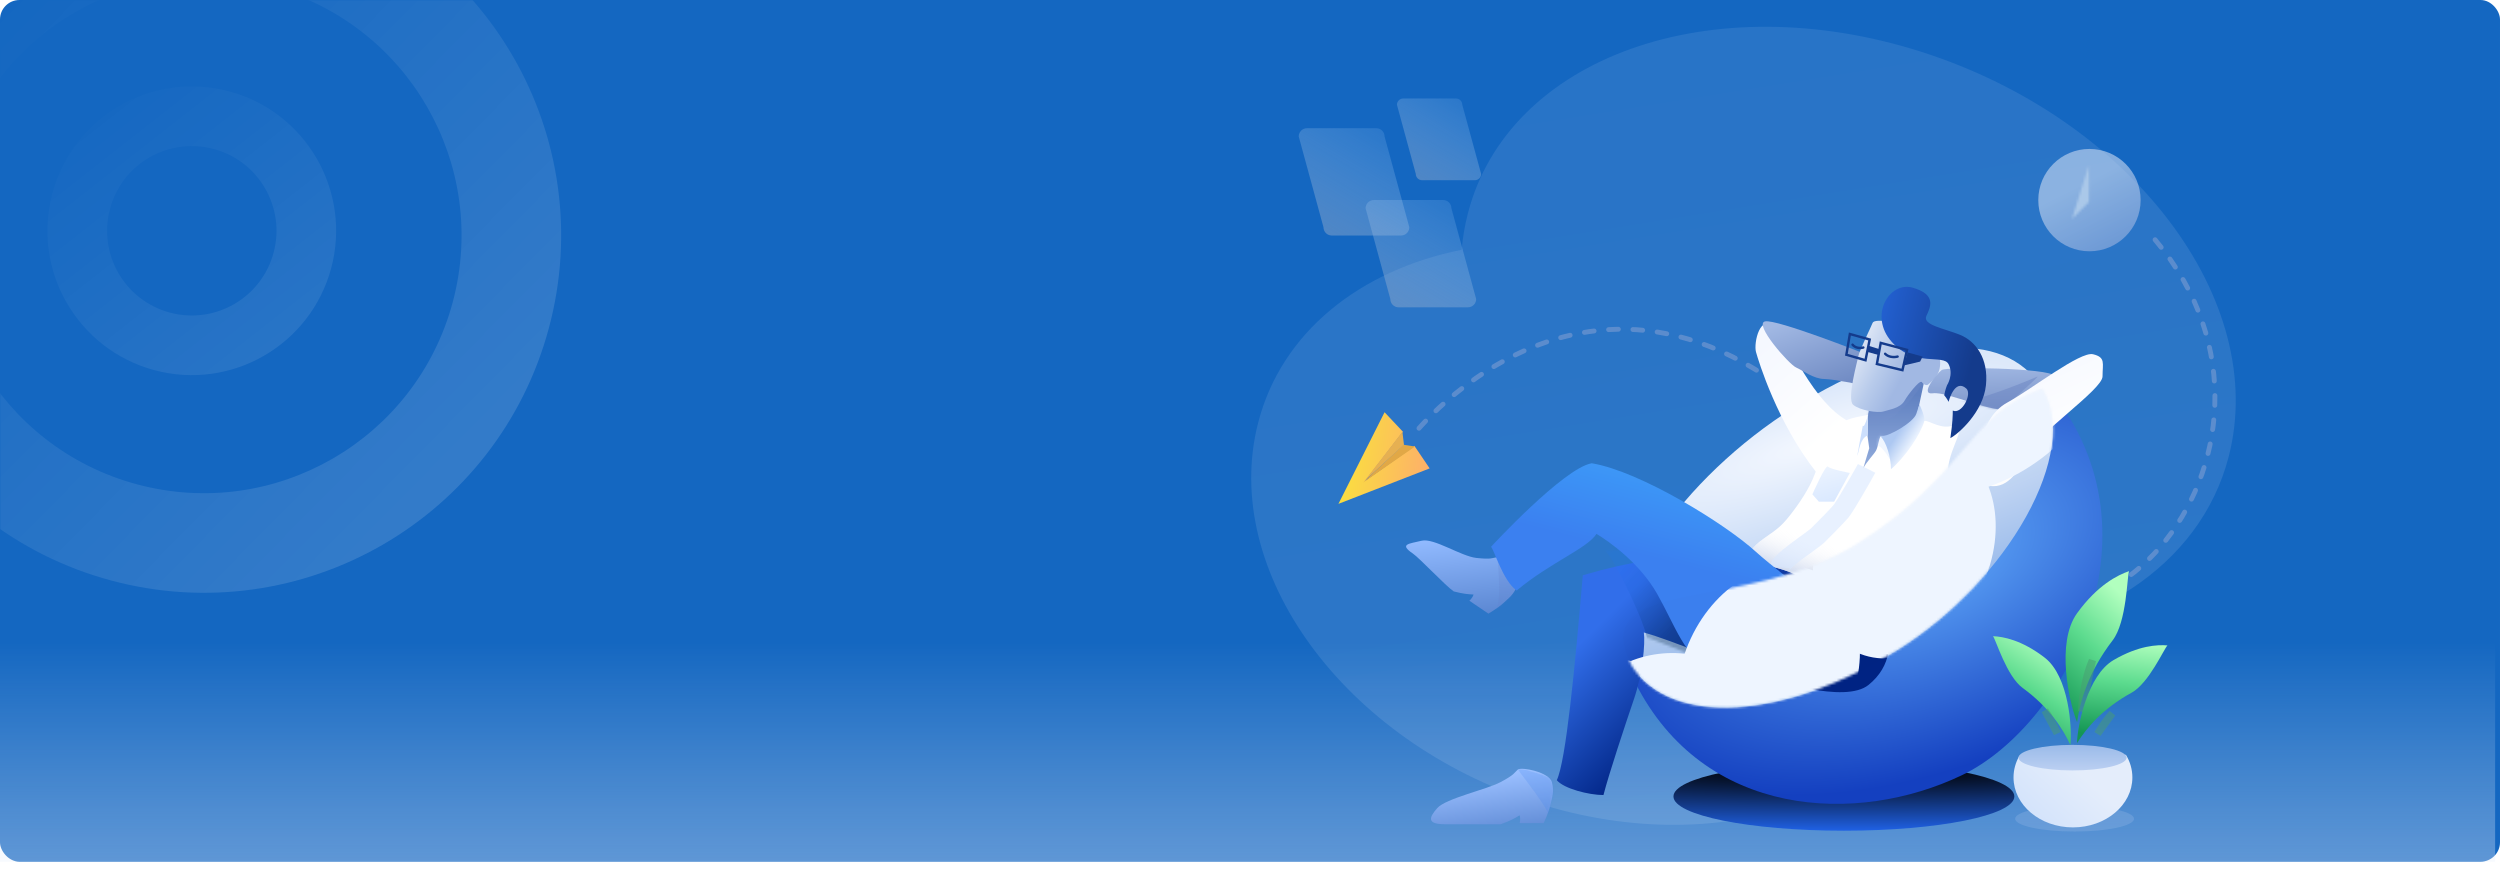 <svg width="1027" height="358" viewBox="0 0 1027 358" fill="none" xmlns="http://www.w3.org/2000/svg">
<rect x="-0" width="1027" height="354" rx="8" fill="#1467C1"/>
<mask id="mask0_560_7254" style="mask-type:alpha" maskUnits="userSpaceOnUse" x="-1" y="0" width="1028" height="354">
<rect x="-0" y="-3.05176e-05" width="1027" height="354" rx="8" fill="#1467C1"/>
</mask>
<g mask="url(#mask0_560_7254)">
<path d="M225.49 134.719C204.513 213.007 124.042 259.467 45.754 238.49C-32.535 217.513 -78.995 137.042 -58.017 58.754C-37.04 -19.535 43.431 -65.995 121.719 -45.017C200.007 -24.04 246.467 56.431 225.49 134.719ZM-18.509 69.34C-33.64 125.808 -0.129 183.851 56.34 198.982C112.808 214.112 170.851 180.601 185.982 124.133C201.112 67.664 167.602 9.622 111.133 -5.509C54.664 -20.64 -3.378 12.871 -18.509 69.34Z" fill="url(#paint0_linear_560_7254)" fill-opacity="0.9"/>
<path d="M136.054 110.147C127.579 141.776 95.069 160.545 63.44 152.07C31.812 143.596 13.042 111.085 21.517 79.457C29.991 47.828 62.502 29.059 94.13 37.534C125.759 46.008 144.528 78.519 136.054 110.147ZM45.179 85.797C40.206 104.358 51.22 123.435 69.78 128.408C88.341 133.382 107.418 122.367 112.392 103.807C117.365 85.246 106.35 66.169 87.79 61.196C69.23 56.222 50.152 67.237 45.179 85.797Z" fill="url(#paint1_linear_560_7254)" fill-opacity="0.9"/>
</g>
<rect width="1025" height="90" transform="matrix(-1 0 0 1 1025 264)" fill="url(#paint2_linear_560_7254)" fill-opacity="0.35"/>
<path opacity="0.118" fill-rule="evenodd" clip-rule="evenodd" d="M603.004 87.661C619.61 23.427 703.038 -6.282 789.345 21.305C875.653 48.891 932.158 123.326 915.552 187.56C903.799 233.024 858.57 261.192 802.539 263.99C802.469 264.272 802.398 264.554 802.325 264.835C786.54 325.895 709.84 354.969 631.012 329.774C552.183 304.578 501.076 234.654 516.862 173.593C526.494 136.332 558.811 110.982 600.453 102.607C600.885 97.582 601.729 92.592 603.004 87.661Z" fill="url(#paint3_linear_560_7254)"/>
<path fill-rule="evenodd" clip-rule="evenodd" d="M598.126 40.462H576.446C575.02 40.462 573.865 41.618 573.865 43.044L581.608 71.448C581.608 72.874 582.763 74.03 584.189 74.03H605.869C607.294 74.03 608.45 72.874 608.45 71.448L600.707 43.044C600.707 41.618 599.551 40.462 598.126 40.462Z" fill="url(#paint4_linear_560_7254)"/>
<path fill-rule="evenodd" clip-rule="evenodd" d="M565.388 52.669H536.906C535.033 52.669 533.515 54.187 533.515 56.059L543.687 93.357C543.687 95.23 545.205 96.748 547.078 96.748H575.56C577.432 96.748 578.95 95.23 578.95 93.357L568.778 56.059C568.778 54.187 567.26 52.669 565.388 52.669Z" fill="url(#paint5_linear_560_7254)"/>
<path fill-rule="evenodd" clip-rule="evenodd" d="M592.852 82.168H564.371C562.498 82.168 560.98 83.686 560.98 85.558L571.152 122.856C571.152 124.729 572.67 126.247 574.543 126.247H603.024C604.897 126.247 606.415 124.729 606.415 122.856L596.243 85.558C596.243 83.686 594.725 82.168 592.852 82.168Z" fill="url(#paint6_linear_560_7254)"/>
<g opacity="0.5">
<path fill-rule="evenodd" clip-rule="evenodd" d="M885.304 98.481C958.619 185.589 850.881 308.799 785.509 216.244C675.384 60.329 581.608 177.484 581.608 177.484" fill="black" fill-opacity="0.01"/>
<path d="M885.304 98.481C958.619 185.589 850.881 308.799 785.509 216.244C675.384 60.329 581.608 177.484 581.608 177.484" stroke="#8CA4D4" stroke-width="2" stroke-linecap="round" stroke-dasharray="4 6"/>
</g>
<path fill-rule="evenodd" clip-rule="evenodd" d="M587.3 192.415L581.055 183.188L560.812 197.514L576.317 177.36L568.78 169.347L549.829 206.984L587.3 192.415Z" fill="url(#paint7_linear_560_7254)"/>
<path fill-rule="evenodd" clip-rule="evenodd" d="M581.27 183.43L576.533 182.701L559.95 198.242L581.27 183.43Z" fill="#E1A846"/>
<path fill-rule="evenodd" clip-rule="evenodd" d="M576.748 182.702L576.102 177.36L560.381 197.756L576.748 182.702Z" fill="#E6B052"/>
<path fill-rule="evenodd" clip-rule="evenodd" d="M757.476 341.255C718.806 341.255 687.458 334.955 687.458 327.184C687.458 319.412 718.806 313.112 757.476 313.112C796.145 313.112 827.493 319.412 827.493 327.184C827.493 334.955 796.145 341.255 757.476 341.255Z" fill="url(#paint8_radial_560_7254)"/>
<path fill-rule="evenodd" clip-rule="evenodd" d="M805.936 318.462C763.027 339.046 700.027 336.327 671.767 280.468C653.097 244.527 692.931 201.489 736.687 171.563C775.958 144.704 810.887 138.613 831.382 153.734C833.722 155.461 837.882 155.121 839.772 157.471C891.791 216.848 848.844 297.879 805.936 318.462Z" fill="url(#paint9_radial_560_7254)"/>
<path fill-rule="evenodd" clip-rule="evenodd" d="M779.431 267.034C733.544 295.707 686.154 298.84 670.22 273.34C655.435 245.79 691.303 195.963 737.189 167.29C783.076 138.617 823.056 134.073 838.991 159.573C854.925 185.073 825.317 238.361 779.431 267.034Z" fill="url(#paint10_radial_560_7254)"/>
<g filter="url(#filter0_f_560_7254)">
<path fill-rule="evenodd" clip-rule="evenodd" d="M769.061 246.919C748.487 259.783 727.238 261.188 720.093 249.748C713.464 237.388 729.547 215.034 750.121 202.17C770.695 189.307 788.621 187.268 795.766 198.708C802.911 210.148 789.635 234.055 769.061 246.919Z" fill="#94B0D7"/>
</g>
<path fill-rule="evenodd" clip-rule="evenodd" d="M636.857 330.796C637.527 327.739 638.536 325.465 637.527 321.338C636.518 317.211 624.911 314.872 623.447 316.193C621.983 317.515 622.221 318.223 616.419 321.304C610.618 324.385 593.989 327.968 590.43 331.965C586.871 335.962 586.209 338.605 593.606 338.605C597.083 338.605 612.309 338.605 616.487 338.605C620.594 337.116 621.975 336.314 624.277 334.937C624.747 336.663 624.277 338.133 624.277 338.133H634.131C634.131 338.133 636.186 333.853 636.857 330.796Z" fill="url(#paint11_linear_560_7254)"/>
<mask id="mask1_560_7254" style="mask-type:luminance" maskUnits="userSpaceOnUse" x="587" y="315" width="51" height="24">
<path fill-rule="evenodd" clip-rule="evenodd" d="M636.857 330.796C637.527 327.739 638.536 325.465 637.527 321.338C636.518 317.211 624.911 314.872 623.447 316.193C621.983 317.515 622.221 318.223 616.419 321.304C610.618 324.385 593.989 327.968 590.43 331.965C586.871 335.962 586.209 338.605 593.606 338.605C597.083 338.605 612.309 338.605 616.487 338.605C620.594 337.116 621.975 336.314 624.277 334.937C624.747 336.663 624.277 338.133 624.277 338.133H634.131C634.131 338.133 636.186 333.853 636.857 330.796Z" fill="white"/>
</mask>
<g mask="url(#mask1_560_7254)">
<g opacity="0.2">
<path fill-rule="evenodd" clip-rule="evenodd" d="M636.832 335.816C634.709 330.346 626.435 320.142 624.038 316.821C621.64 313.5 639.923 320.735 639.923 320.735C639.923 320.735 638.955 341.286 636.832 335.816Z" fill="#3D82F0" style="mix-blend-mode:multiply"/>
</g>
</g>
<path fill-rule="evenodd" clip-rule="evenodd" d="M617.566 247.739C619.749 245.678 621.778 244.42 623.206 240.605C624.634 236.791 616.681 228.681 614.805 228.939C612.928 229.197 612.735 229.886 606.465 229.201C600.195 228.515 588.98 220.89 583.995 222.138C579.011 223.387 574.536 223.413 580.41 227.4C583.17 229.274 593.858 240.696 597.176 242.948C601.24 243.982 602.77 244.091 605.342 244.24C604.782 245.861 603.615 246.773 603.615 246.773L611.439 252.085C611.439 252.085 615.382 249.8 617.566 247.739Z" fill="url(#paint12_linear_560_7254)"/>
<mask id="mask2_560_7254" style="mask-type:luminance" maskUnits="userSpaceOnUse" x="577" y="222" width="47" height="31">
<path fill-rule="evenodd" clip-rule="evenodd" d="M617.566 247.739C619.749 245.678 621.778 244.42 623.206 240.605C624.634 236.791 616.681 228.681 614.805 228.939C612.928 229.197 612.735 229.886 606.465 229.201C600.195 228.515 588.98 220.89 583.995 222.138C579.011 223.387 574.536 223.413 580.41 227.4C583.17 229.274 593.858 240.696 597.176 242.948C601.24 243.982 602.77 244.091 605.342 244.24C604.782 245.861 603.615 246.773 603.615 246.773L611.439 252.085C611.439 252.085 615.382 249.8 617.566 247.739Z" fill="white"/>
</mask>
<g mask="url(#mask2_560_7254)">
<g opacity="0.2">
<path fill-rule="evenodd" clip-rule="evenodd" d="M614.335 251.28C617.62 244.474 614.237 229.12 615.735 227.76C617.233 226.4 624.56 238.748 624.56 238.748C624.56 238.748 628.045 242.205 622.445 247.373C616.845 252.542 611.05 258.085 614.335 251.28Z" fill="#617FC8" style="mix-blend-mode:multiply"/>
</g>
</g>
<g filter="url(#filter1_i_560_7254)">
<path fill-rule="evenodd" clip-rule="evenodd" d="M759.609 172.238C744.37 164.124 735.687 140.437 729.393 133.776C723.099 127.116 720.32 139.859 721.361 143.61C722.401 147.362 730.071 172.577 746.082 192.941C746.082 206.244 761.577 182.912 759.609 172.238Z" fill="url(#paint13_linear_560_7254)"/>
</g>
<path fill-rule="evenodd" clip-rule="evenodd" d="M766.127 145.36C766.127 145.36 730.008 131.076 725.125 132.02C720.242 132.964 734.836 149.61 737.822 150.953C740.808 152.296 744.866 155.573 749.357 155.689C753.848 155.806 764.17 158.03 764.17 158.03L766.127 145.36Z" fill="url(#paint14_linear_560_7254)"/>
<g filter="url(#filter2_i_560_7254)">
<path fill-rule="evenodd" clip-rule="evenodd" d="M757.209 252.42C752.771 246.433 741.905 233.943 718.515 229.394C695.124 224.844 673.641 220.596 634.21 232.326C630.963 270.398 627.264 308.73 623.53 316.493C626.378 319.958 636.665 322.606 642.701 322.606C644.89 314.034 651.751 293.383 655.236 283.169C658.722 272.954 659.958 260.275 659.284 255.804C671.167 259.18 695.509 269.442 704.043 272.481C712.577 275.521 741.858 285.158 751.55 277.4C761.242 269.641 761.647 258.408 757.209 252.42Z" fill="url(#paint15_linear_560_7254)"/>
</g>
<mask id="mask3_560_7254" style="mask-type:luminance" maskUnits="userSpaceOnUse" x="623" y="224" width="137" height="99">
<path fill-rule="evenodd" clip-rule="evenodd" d="M757.209 252.42C752.771 246.433 741.905 233.943 718.515 229.394C695.124 224.844 673.641 220.596 634.21 232.326C630.963 270.398 627.264 308.73 623.53 316.493C626.378 319.958 636.665 322.606 642.701 322.606C644.89 314.034 651.751 293.383 655.236 283.169C658.722 272.954 659.958 260.275 659.284 255.804C671.167 259.18 695.509 269.442 704.043 272.481C712.577 275.521 741.858 285.158 751.55 277.4C761.242 269.641 761.647 258.408 757.209 252.42Z" fill="white"/>
</mask>
<g mask="url(#mask3_560_7254)">
<g opacity="0.3">
<path fill-rule="evenodd" clip-rule="evenodd" d="M676.585 262.75C676.585 257.445 663.151 229.443 659.553 226.449C655.956 223.456 666.639 223.901 666.639 223.901C666.639 223.901 690.978 249.162 694.174 262.75C697.37 276.339 676.585 268.056 676.585 262.75Z" fill="url(#paint16_linear_560_7254)" style="mix-blend-mode:multiply"/>
</g>
</g>
<path fill-rule="evenodd" clip-rule="evenodd" d="M786.486 175.504C787.662 169.603 789.931 159.261 790.385 157.051C790.838 154.841 768.888 162.475 768.888 162.475L766.128 176.942L762.969 201.41C762.969 201.41 785.309 181.404 786.486 175.504Z" fill="url(#paint17_linear_560_7254)"/>
<mask id="mask4_560_7254" style="mask-type:luminance" maskUnits="userSpaceOnUse" x="762" y="156" width="29" height="46">
<path fill-rule="evenodd" clip-rule="evenodd" d="M786.486 175.504C787.662 169.603 789.931 159.261 790.385 157.051C790.838 154.841 768.888 162.475 768.888 162.475L766.128 176.942L762.969 201.41C762.969 201.41 785.309 181.404 786.486 175.504Z" fill="white"/>
</mask>
<g mask="url(#mask4_560_7254)">
<g opacity="0.2">
<path fill-rule="evenodd" clip-rule="evenodd" d="M789.187 157.666C789.187 159.888 780.858 169.387 776.358 171.991C771.858 174.595 763.751 174.353 763.751 174.353L764.986 161.562L789.187 155.451C789.187 155.451 789.187 155.445 789.187 157.666Z" fill="#7890CB" style="mix-blend-mode:multiply"/>
</g>
</g>
<path fill-rule="evenodd" clip-rule="evenodd" d="M767.345 170.465C767.345 170.465 759.011 171.821 758.437 172.864C753.017 176.8 747.803 188.516 745.576 194.586C743.35 200.655 739.081 206.923 735.232 211.796C731.383 216.67 729.537 217.675 724.494 221.281C719.451 224.887 717.599 227.747 720.453 230.435C723.307 233.124 739.741 232.08 751.44 246.697C761.66 250.887 761.647 252.419 764.684 243.366C767.72 234.312 792.688 211.677 796.738 208.486C800.788 205.295 799.223 202.23 800.244 192.457C801.265 182.685 808.628 174.761 802.435 174.761C797.554 176.578 792.8 172.864 790.654 172.864C782.835 174.81 781.055 182.506 777.809 180.892C774.563 179.278 772.485 179.278 772.485 179.278C771.728 180.815 771.484 183.446 770.727 184.983C769.97 186.519 766.801 189.601 765.393 192.457L767.882 184.144L767.188 179.174L767.345 170.465Z" fill="white"/>
<path fill-rule="evenodd" clip-rule="evenodd" d="M767.345 170.465C767.345 170.465 759.011 171.821 758.437 172.864C753.017 176.8 747.803 188.516 745.576 194.586C743.35 200.655 739.081 206.923 735.232 211.796C731.383 216.67 729.537 217.675 724.494 221.281C719.451 224.887 717.599 227.747 720.453 230.435C723.307 233.124 739.741 232.08 751.44 246.697C761.66 250.887 761.647 252.419 764.684 243.366C767.72 234.312 792.688 211.677 796.738 208.486C800.788 205.295 799.223 202.23 800.244 192.457C801.265 182.685 808.628 174.761 802.435 174.761C797.554 176.578 792.8 172.864 790.654 172.864C782.835 174.81 781.055 182.506 777.809 180.892C774.563 179.278 772.485 179.278 772.485 179.278C771.728 180.815 771.484 183.446 770.727 184.983C769.97 186.519 766.801 189.601 765.393 192.457L767.882 184.144L767.188 179.174L767.345 170.465Z" fill="url(#paint18_linear_560_7254)"/>
<mask id="mask5_560_7254" style="mask-type:luminance" maskUnits="userSpaceOnUse" x="719" y="170" width="86" height="81">
<path fill-rule="evenodd" clip-rule="evenodd" d="M767.345 170.465C767.345 170.465 759.011 171.821 758.437 172.864C753.017 176.8 747.803 188.516 745.576 194.586C743.35 200.655 739.081 206.923 735.232 211.796C731.383 216.67 729.537 217.675 724.494 221.281C719.451 224.887 717.599 227.747 720.453 230.435C723.307 233.124 739.741 232.08 751.44 246.697C761.66 250.887 761.647 252.419 764.684 243.366C767.72 234.312 792.688 211.677 796.738 208.486C800.788 205.295 799.223 202.23 800.244 192.457C801.265 182.685 808.628 174.761 802.435 174.761C797.554 176.578 792.8 172.864 790.654 172.864C782.835 174.81 781.055 182.506 777.809 180.892C774.563 179.278 772.485 179.278 772.485 179.278C771.728 180.815 771.484 183.446 770.727 184.983C769.97 186.519 766.801 189.601 765.393 192.457L767.882 184.144L767.188 179.174L767.345 170.465Z" fill="white"/>
<path fill-rule="evenodd" clip-rule="evenodd" d="M767.345 170.465C767.345 170.465 759.011 171.821 758.437 172.864C753.017 176.8 747.803 188.516 745.576 194.586C743.35 200.655 739.081 206.923 735.232 211.796C731.383 216.67 729.537 217.675 724.494 221.281C719.451 224.887 717.599 227.747 720.453 230.435C723.307 233.124 739.741 232.08 751.44 246.697C761.66 250.887 761.647 252.419 764.684 243.366C767.72 234.312 792.688 211.677 796.738 208.486C800.788 205.295 799.223 202.23 800.244 192.457C801.265 182.685 808.628 174.761 802.435 174.761C797.554 176.578 792.8 172.864 790.654 172.864C782.835 174.81 781.055 182.506 777.809 180.892C774.563 179.278 772.485 179.278 772.485 179.278C771.728 180.815 771.484 183.446 770.727 184.983C769.97 186.519 766.801 189.601 765.393 192.457L767.882 184.144L767.188 179.174L767.345 170.465Z" stroke="white"/>
</mask>
<g mask="url(#mask5_560_7254)">
<g opacity="0.6">
<mask id="path-35-outside-1_560_7254" maskUnits="userSpaceOnUse" x="727.139" y="190.387" width="44" height="45" fill="black">
<rect fill="white" x="727.139" y="190.387" width="44" height="45"/>
<path fill-rule="evenodd" clip-rule="evenodd" d="M766.8 192.404C766.063 193.881 758.001 208.005 756.288 210.036C754.576 212.067 748.96 217.726 746.795 219.869C744.629 222.011 731.355 230.447 731.197 233.092"/>
</mask>
<path fill-rule="evenodd" clip-rule="evenodd" d="M766.8 192.404C766.063 193.881 758.001 208.005 756.288 210.036C754.576 212.067 748.96 217.726 746.795 219.869C744.629 222.011 731.355 230.447 731.197 233.092" fill="black" fill-opacity="0.01"/>
<path d="M756.288 210.036L759.346 212.615L759.346 212.615L756.288 210.036ZM746.795 219.869L743.981 217.025L743.981 217.025L746.795 219.869ZM770.379 194.189C769.938 195.073 767.661 199.103 765.363 203.031C764.195 205.029 762.985 207.062 761.953 208.733C760.996 210.283 760.006 211.832 759.346 212.615L753.231 207.457C753.228 207.46 753.244 207.442 753.281 207.393C753.316 207.346 753.363 207.282 753.422 207.199C753.541 207.033 753.688 206.817 753.865 206.549C754.219 206.014 754.653 205.329 755.146 204.53C756.131 202.936 757.304 200.964 758.457 198.993C760.803 194.982 762.925 191.211 763.22 190.619L770.379 194.189ZM759.346 212.615C757.49 214.815 751.725 220.618 749.608 222.712L743.981 217.025C746.196 214.835 751.661 209.318 753.231 207.457L759.346 212.615ZM749.608 222.712C748.802 223.51 747.267 224.644 745.826 225.697C744.233 226.86 742.422 228.158 740.643 229.492C738.859 230.83 737.251 232.101 736.105 233.155C735.525 233.689 735.163 234.077 734.973 234.319C734.639 234.745 735.131 234.321 735.19 233.33L727.204 232.855C727.303 231.202 728.244 229.936 728.675 229.386C729.249 228.653 729.968 227.931 730.688 227.268C732.143 225.93 734.018 224.461 735.842 223.092C737.673 221.719 739.596 220.34 741.106 219.237C742.768 218.023 743.705 217.299 743.981 217.025L749.608 222.712Z" fill="#D9E8FF" mask="url(#path-35-outside-1_560_7254)"/>
</g>
<path opacity="0.3" fill-rule="evenodd" clip-rule="evenodd" d="M777.004 189.754C777.004 189.754 773.304 183.024 771.149 183.024C768.994 183.024 771.903 176.479 771.903 176.479L778.623 181.561L777.004 189.754Z" fill="#CCDFFD"/>
</g>
<path fill-rule="evenodd" clip-rule="evenodd" d="M721.389 226.737C709.106 215.462 673.948 193.641 653.899 190.309C642.413 192.219 612.523 224.616 612.523 224.616C613.871 226.036 617.424 238.628 623.035 242.586C637.166 230.856 651.899 225.378 655.855 219.313C660.79 222.317 673.475 231.089 680.771 243.978C688.067 256.866 692.907 271.549 701.222 271.917C709.536 272.284 721.262 273.234 732.063 266.284C738.336 262.248 756.397 253.251 747.623 247.356C742.595 243.978 726.538 231.463 721.389 226.737Z" fill="url(#paint19_linear_560_7254)"/>
<path fill-rule="evenodd" clip-rule="evenodd" d="M769.267 132.64C768.436 134.739 763.871 143.954 763.431 146.25C762.992 148.547 758.648 163.868 761.235 166.228C763.823 168.587 771.582 169.782 773.751 169.026C775.919 168.271 780.581 167.787 782.397 164.6C783.793 162.151 788.226 156.466 789.389 156.791C789.814 157.664 791.295 158.597 792.037 157.998C795.241 155.408 797.987 152.603 796.684 146.25C795.38 139.898 790.809 136.764 785.908 134.702C781.007 132.64 770.099 130.54 769.267 132.64Z" fill="url(#paint20_linear_560_7254)"/>
<path fill-rule="evenodd" clip-rule="evenodd" d="M825.291 167.878C819.354 170.282 800.128 160.714 794.026 161.563C788.418 162.344 795.534 153.573 797.64 152.021C799.747 150.469 841.86 151.173 844.07 154.412C846.281 157.651 830.215 165.884 825.291 167.878Z" fill="url(#paint21_linear_560_7254)"/>
<mask id="mask6_560_7254" style="mask-type:luminance" maskUnits="userSpaceOnUse" x="791" y="151" width="54" height="18">
<path fill-rule="evenodd" clip-rule="evenodd" d="M825.291 167.878C819.354 170.282 800.128 160.714 794.026 161.563C788.418 162.344 795.534 153.573 797.64 152.021C799.747 150.469 841.86 151.173 844.07 154.412C846.281 157.651 830.215 165.884 825.291 167.878Z" fill="white"/>
</mask>
<g mask="url(#mask6_560_7254)">
<path opacity="0.5" fill-rule="evenodd" clip-rule="evenodd" d="M836.981 154.714C835.733 155.168 810.412 166.202 804.147 164.674C797.882 163.146 819.759 170.452 819.759 170.452C819.759 170.452 838.23 154.26 836.981 154.714Z" fill="#6B84C2"/>
</g>
<g filter="url(#filter3_i_560_7254)">
<path fill-rule="evenodd" clip-rule="evenodd" d="M786.825 146.285C786.825 146.285 789.69 141.931 787.475 137.613C785.26 133.295 773.566 139.054 764.095 128.408C754.625 117.761 763.04 103.393 772.776 106.195C782.512 108.997 780.125 114.017 778.36 117.761C776.595 121.505 785.676 122.911 792.171 125.547C798.665 128.183 803.966 135.274 802.821 146.285C801.677 157.295 791.462 166.311 788.211 167.969C789.157 161.463 789.199 158.473 789.199 156.661C792.928 158.384 797.271 149.839 794.742 147.591C789.912 143.297 787.475 153.078 787.475 153.078C787.475 153.078 786.825 151.685 785.676 150.365C786.114 148.01 786.825 146.285 786.825 146.285Z" fill="url(#paint22_linear_560_7254)"/>
</g>
<path fill-rule="evenodd" clip-rule="evenodd" d="M767.143 178.941C764.178 179.994 763.61 185.471 763.101 187.015C762.592 188.56 765.238 174.91 765.238 174.91C766.169 176.194 768.16 167.477 767.786 168.756C766.779 172.193 767.623 176.087 767.143 178.941Z" fill="#CCDFFD"/>
<path fill-rule="evenodd" clip-rule="evenodd" d="M776.817 192.74C776.817 187.889 774.889 181.528 772.508 179.258C775.961 179.472 786.118 173.403 787.202 170.02C788.286 166.637 788.488 166.154 788.488 166.154C788.488 166.154 790.579 170.2 790.579 172.766C789.099 178.333 782.499 187.997 776.817 192.74Z" fill="url(#paint23_linear_560_7254)"/>
<g filter="url(#filter4_i_560_7254)">
<path fill-rule="evenodd" clip-rule="evenodd" d="M806.498 173.428C816.526 167.916 836.558 152.243 841.824 153.522C847.089 154.801 845.723 157.178 845.723 162.628C845.723 168.079 818.205 186.485 813.968 195.593C812.155 199.491 807.508 209.122 799.191 207.553C790.873 205.984 793.396 197.719 795.189 191.053C797.296 183.217 800.323 176.823 806.498 173.428Z" fill="url(#paint24_linear_560_7254)"/>
</g>
<path fill-rule="evenodd" clip-rule="evenodd" d="M779.535 146.483C777.78 146.95 775.586 146.608 774.413 145.328L779.535 146.483Z" fill="black" fill-opacity="0.01"/>
<path d="M779.535 146.483C777.78 146.95 775.586 146.608 774.413 145.328" stroke="#143B8C" stroke-linecap="round"/>
<path fill-rule="evenodd" clip-rule="evenodd" d="M765.453 142.752C763.937 143.219 762.042 142.878 761.029 141.597L765.453 142.752Z" fill="black" fill-opacity="0.01"/>
<path d="M765.453 142.752C763.937 143.219 762.042 142.878 761.029 141.597" stroke="#143B8C" stroke-linecap="round"/>
<path fill-rule="evenodd" clip-rule="evenodd" d="M783.414 143.732L781.529 152.059L771.025 149.538L772.608 140.865L783.414 143.732Z" fill="black" fill-opacity="0.01" stroke="#143B8C"/>
<path fill-rule="evenodd" clip-rule="evenodd" d="M768.065 139.477L766.354 147.986L758.49 145.73L759.925 137.215L768.065 139.477Z" fill="black" fill-opacity="0.01" stroke="#143B8C"/>
<path fill-rule="evenodd" clip-rule="evenodd" d="M783.626 144.781L789.819 146.476L788.784 148.543L782.091 150.123L783.626 144.781Z" fill="#143B8C"/>
<path fill-rule="evenodd" clip-rule="evenodd" d="M772.259 143.491L767.534 142.035L767.014 144.53L771.92 145.898L772.259 143.491Z" fill="#143B8C"/>
<path fill-rule="evenodd" clip-rule="evenodd" d="M779.431 267.035C733.545 295.709 686.155 298.842 670.22 273.342C651.084 236.168 716.701 252.252 762.588 223.579C808.474 194.906 807.34 170.973 838.991 159.574C854.925 185.075 825.318 238.362 779.431 267.035Z" fill="black" fill-opacity="0.01"/>
<mask id="mask7_560_7254" style="mask-type:luminance" maskUnits="userSpaceOnUse" x="666" y="159" width="178" height="132">
<path fill-rule="evenodd" clip-rule="evenodd" d="M779.431 267.035C733.545 295.709 686.155 298.842 670.22 273.342C651.084 236.168 716.701 252.252 762.588 223.579C808.474 194.906 807.34 170.973 838.991 159.574C854.925 185.075 825.318 238.362 779.431 267.035Z" fill="white"/>
</mask>
<g mask="url(#mask7_560_7254)">
<g filter="url(#filter5_i_560_7254)">
<path fill-rule="evenodd" clip-rule="evenodd" d="M861.513 230.839C837.562 246.392 810.127 246.651 800.234 231.417C790.341 216.183 801.736 191.225 825.687 175.672C849.637 160.118 877.073 159.859 886.966 175.093C896.859 190.327 885.463 215.285 861.513 230.839Z" fill="#EEF5FF"/>
</g>
<g filter="url(#filter6_i_560_7254)">
<path fill-rule="evenodd" clip-rule="evenodd" d="M777.489 292.833C759.839 284.602 754.351 259.012 765.233 235.676C776.115 212.34 799.245 200.094 816.896 208.325C834.547 216.555 840.034 242.145 829.152 265.482C818.27 288.818 795.14 301.063 777.489 292.833Z" fill="#EEF5FF"/>
</g>
<g filter="url(#filter7_i_560_7254)">
<path fill-rule="evenodd" clip-rule="evenodd" d="M731.715 332.164C714.064 323.934 708.577 298.344 719.459 275.008C730.341 251.672 753.471 239.426 771.121 247.657C788.772 255.887 794.259 281.477 783.377 304.814C772.496 328.15 749.366 340.395 731.715 332.164Z" fill="#EEF5FF"/>
</g>
<g filter="url(#filter8_i_560_7254)">
<path fill-rule="evenodd" clip-rule="evenodd" d="M646.27 345.388C628.619 337.157 623.132 311.567 634.014 288.231C644.895 264.895 668.026 252.65 685.676 260.88C703.327 269.111 708.814 294.701 697.932 318.037C687.05 341.373 663.92 353.618 646.27 345.388Z" fill="#EEF5FF"/>
</g>
<g filter="url(#filter9_i_560_7254)">
<path fill-rule="evenodd" clip-rule="evenodd" d="M706.729 319.527C687.399 321.901 670.258 311.846 668.443 297.069C666.629 282.292 680.828 268.389 700.159 266.016C719.489 263.642 736.63 273.697 738.444 288.474C740.258 303.251 726.059 317.154 706.729 319.527Z" fill="#EEF5FF"/>
</g>
</g>
<path fill-rule="evenodd" clip-rule="evenodd" d="M759.914 194.286C759.914 194.286 751.889 192.768 750.926 191.689C749.964 190.61 744.529 203.08 744.529 203.08L747.168 206.076H753.458L759.914 194.286Z" fill="url(#paint25_linear_560_7254)"/>
<path opacity="0.2" fill-rule="evenodd" clip-rule="evenodd" d="M852.245 331.082C838.762 331.082 827.832 333.435 827.832 336.337C827.832 339.24 838.762 341.593 852.245 341.593C865.728 341.593 876.658 339.24 876.658 336.337C876.658 333.435 865.728 331.082 852.245 331.082Z" fill="#BBCFF2"/>
<path fill-rule="evenodd" clip-rule="evenodd" d="M829.542 310.524C828.011 313.206 827.154 316.211 827.154 319.384C827.154 330.713 838.084 339.897 851.567 339.897C865.05 339.897 875.98 330.713 875.98 319.384C875.98 316.026 875.02 312.856 873.318 310.059C862.503 311.771 840.977 311.661 829.542 310.524Z" fill="url(#paint26_linear_560_7254)"/>
<mask id="mask8_560_7254" style="mask-type:luminance" maskUnits="userSpaceOnUse" x="827" y="310" width="49" height="30">
<path fill-rule="evenodd" clip-rule="evenodd" d="M829.542 310.524C828.011 313.206 827.154 316.211 827.154 319.384C827.154 330.713 838.084 339.897 851.567 339.897C865.05 339.897 875.98 330.713 875.98 319.384C875.98 316.026 875.02 312.856 873.318 310.059C862.503 311.771 840.977 311.661 829.542 310.524Z" fill="white"/>
</mask>
<g mask="url(#mask8_560_7254)">
</g>
<path fill-rule="evenodd" clip-rule="evenodd" d="M851.398 305.991C839.132 305.991 829.189 308.344 829.189 311.246C829.189 314.149 839.132 316.502 851.398 316.502C863.663 316.502 873.607 314.149 873.607 311.246C873.607 308.344 863.663 305.991 851.398 305.991Z" fill="url(#paint27_linear_560_7254)"/>
<mask id="mask9_560_7254" style="mask-type:luminance" maskUnits="userSpaceOnUse" x="829" y="305" width="45" height="12">
<path fill-rule="evenodd" clip-rule="evenodd" d="M851.398 305.991C839.132 305.991 829.189 308.344 829.189 311.246C829.189 314.149 839.132 316.502 851.398 316.502C863.663 316.502 873.607 314.149 873.607 311.246C873.607 308.344 863.663 305.991 851.398 305.991Z" fill="white"/>
</mask>
<g mask="url(#mask9_560_7254)">
</g>
<g filter="url(#filter10_i_560_7254)">
<path fill-rule="evenodd" clip-rule="evenodd" d="M853.262 306.666C854.475 298.272 857.812 286.152 867.842 273.098C873.751 265.408 873.77 246.681 874.624 244.616C869.987 246.21 861.658 250.32 853.262 261.908C844.461 274.056 850.044 298.83 853.262 306.666Z" fill="url(#paint28_linear_560_7254)"/>
</g>
<mask id="mask10_560_7254" style="mask-type:luminance" maskUnits="userSpaceOnUse" x="848" y="244" width="27" height="63">
<path fill-rule="evenodd" clip-rule="evenodd" d="M853.262 306.666C854.475 298.272 857.812 286.152 867.842 273.098C873.751 265.408 873.77 246.681 874.624 244.616C869.987 246.21 861.658 250.32 853.262 261.908C844.461 274.056 850.044 298.83 853.262 306.666Z" fill="white"/>
</mask>
<g mask="url(#mask10_560_7254)">
<g style="mix-blend-mode:multiply" opacity="0.5">
<path d="M855.114 292.253L859.552 271.252C857.009 277.392 855.598 284.123 855.114 292.253Z" fill="black" fill-opacity="0.01"/>
<path d="M855.114 292.253L859.552 271.252C857.009 277.392 855.598 284.123 855.114 292.253Z" stroke="#489C71" stroke-width="3"/>
</g>
</g>
<g filter="url(#filter11_i_560_7254)">
<path fill-rule="evenodd" clip-rule="evenodd" d="M853.225 315.282C856.972 309.289 863.592 301.167 875.635 294.581C882.729 290.702 889.039 276.427 890.384 275.139C886.31 274.797 878.573 275.133 868.271 281.15C857.471 287.457 853.403 308.225 853.225 315.282Z" fill="url(#paint29_linear_560_7254)"/>
</g>
<mask id="mask11_560_7254" style="mask-type:luminance" maskUnits="userSpaceOnUse" x="853" y="275" width="38" height="41">
<path fill-rule="evenodd" clip-rule="evenodd" d="M853.225 315.282C856.972 309.289 863.592 301.167 875.635 294.581C882.729 290.702 889.039 276.427 890.384 275.139C886.31 274.797 878.573 275.133 868.271 281.15C857.471 287.457 853.403 308.225 853.225 315.282Z" fill="white"/>
</mask>
<g mask="url(#mask11_560_7254)">
<g style="mix-blend-mode:multiply" opacity="0.5">
<path d="M861.666 301.45L867.72 293.033C865.535 295.478 863.545 298.247 861.666 301.45Z" fill="black" fill-opacity="0.01"/>
<path d="M861.666 301.45L867.72 293.033C865.535 295.478 863.545 298.247 861.666 301.45Z" stroke="#489C71" stroke-width="3"/>
</g>
</g>
<g filter="url(#filter12_i_560_7254)">
<path fill-rule="evenodd" clip-rule="evenodd" d="M850.534 316.103C847.579 309.652 842.039 300.711 830.899 292.601C824.336 287.823 819.904 272.796 818.731 271.34C822.833 271.525 830.496 272.857 839.977 280.177C849.915 287.85 851.272 309.054 850.534 316.103Z" fill="url(#paint30_linear_560_7254)"/>
</g>
<mask id="mask12_560_7254" style="mask-type:luminance" maskUnits="userSpaceOnUse" x="818" y="271" width="33" height="46">
<path fill-rule="evenodd" clip-rule="evenodd" d="M850.534 316.103C847.579 309.652 842.039 300.711 830.899 292.601C824.336 287.823 819.904 272.796 818.731 271.34C822.833 271.525 830.496 272.857 839.977 280.177C849.915 287.85 851.272 309.054 850.534 316.103Z" fill="white"/>
</mask>
<g mask="url(#mask12_560_7254)">
<g style="mix-blend-mode:multiply" opacity="0.5">
<path d="M840.047 291.873L845.117 301.282C843.627 297.746 841.962 294.654 840.047 291.873Z" fill="black" fill-opacity="0.01"/>
<path d="M840.047 291.873L845.117 301.282C843.627 297.746 841.962 294.654 840.047 291.873Z" stroke="#489C71" stroke-width="3"/>
</g>
</g>
<g opacity="0.6">
<path fill-rule="evenodd" clip-rule="evenodd" d="M858.349 61.184C846.738 61.184 837.326 70.596 837.326 82.207C837.326 93.817 846.738 103.229 858.349 103.229C869.959 103.229 879.371 93.817 879.371 82.207C879.371 70.596 869.959 61.184 858.349 61.184Z" fill="url(#paint31_linear_560_7254)"/>
<mask id="mask13_560_7254" style="mask-type:luminance" maskUnits="userSpaceOnUse" x="837" y="61" width="43" height="43">
<path fill-rule="evenodd" clip-rule="evenodd" d="M858.349 61.184C846.738 61.184 837.326 70.596 837.326 82.207C837.326 93.817 846.738 103.229 858.349 103.229C869.959 103.229 879.371 93.817 879.371 82.207C879.371 70.596 869.959 61.184 858.349 61.184Z" fill="white"/>
</mask>
<g mask="url(#mask13_560_7254)">
</g>
<mask id="path-79-inside-2_560_7254" fill="white">
<path fill-rule="evenodd" clip-rule="evenodd" d="M858.092 67.85V82.975L851.17 89.897"/>
</mask>
<path d="M852.092 67.85C852.092 64.536 854.778 61.85 858.092 61.85C861.406 61.85 864.092 64.536 864.092 67.85H852.092ZM858.092 82.975H864.092C864.092 84.567 863.46 86.093 862.335 87.218L858.092 82.975ZM855.413 94.14C853.07 96.483 849.271 96.483 846.927 94.14C844.584 91.797 844.584 87.998 846.927 85.655L855.413 94.14ZM864.092 67.85V82.975H852.092V67.85H864.092ZM862.335 87.218L855.413 94.14L846.927 85.655L853.849 78.733L862.335 87.218Z" fill="white" mask="url(#path-79-inside-2_560_7254)"/>
</g>
<defs>
<filter id="filter0_f_560_7254" x="618.598" y="91.227" width="279.101" height="266.271" filterUnits="userSpaceOnUse" color-interpolation-filters="sRGB">
<feFlood flood-opacity="0" result="BackgroundImageFix"/>
<feBlend mode="normal" in="SourceGraphic" in2="BackgroundImageFix" result="shape"/>
<feGaussianBlur stdDeviation="49.991" result="effect1_foregroundBlur_560_7254"/>
</filter>
<filter id="filter1_i_560_7254" x="721.147" y="131.881" width="38.634" height="66.051" filterUnits="userSpaceOnUse" color-interpolation-filters="sRGB">
<feFlood flood-opacity="0" result="BackgroundImageFix"/>
<feBlend mode="normal" in="SourceGraphic" in2="BackgroundImageFix" result="shape"/>
<feColorMatrix in="SourceAlpha" type="matrix" values="0 0 0 0 0 0 0 0 0 0 0 0 0 0 0 0 0 0 127 0" result="hardAlpha"/>
<feOffset dy="1"/>
<feGaussianBlur stdDeviation="6"/>
<feComposite in2="hardAlpha" operator="arithmetic" k2="-1" k3="1"/>
<feColorMatrix type="matrix" values="0 0 0 0 0.898 0 0 0 0 0.941 0 0 0 0 1 0 0 0 1 0"/>
<feBlend mode="normal" in2="shape" result="effect1_innerShadow_560_7254"/>
</filter>
<filter id="filter2_i_560_7254" x="623.53" y="224.745" width="152.398" height="101.861" filterUnits="userSpaceOnUse" color-interpolation-filters="sRGB">
<feFlood flood-opacity="0" result="BackgroundImageFix"/>
<feBlend mode="normal" in="SourceGraphic" in2="BackgroundImageFix" result="shape"/>
<feColorMatrix in="SourceAlpha" type="matrix" values="0 0 0 0 0 0 0 0 0 0 0 0 0 0 0 0 0 0 127 0" result="hardAlpha"/>
<feOffset dx="16" dy="4"/>
<feGaussianBlur stdDeviation="14"/>
<feComposite in2="hardAlpha" operator="arithmetic" k2="-1" k3="1"/>
<feColorMatrix type="matrix" values="0 0 0 0 0.104 0 0 0 0 0.317 0 0 0 0 0.81 0 0 0 1 0"/>
<feBlend mode="normal" in2="shape" result="effect1_innerShadow_560_7254"/>
</filter>
<filter id="filter3_i_560_7254" x="759.95" y="105.84" width="56.027" height="74.129" filterUnits="userSpaceOnUse" color-interpolation-filters="sRGB">
<feFlood flood-opacity="0" result="BackgroundImageFix"/>
<feBlend mode="normal" in="SourceGraphic" in2="BackgroundImageFix" result="shape"/>
<feColorMatrix in="SourceAlpha" type="matrix" values="0 0 0 0 0 0 0 0 0 0 0 0 0 0 0 0 0 0 127 0" result="hardAlpha"/>
<feOffset dx="13" dy="12"/>
<feGaussianBlur stdDeviation="9"/>
<feComposite in2="hardAlpha" operator="arithmetic" k2="-1" k3="1"/>
<feColorMatrix type="matrix" values="0 0 0 0 0 0 0 0 0 0 0 0 0 0 0 0 0 0 0.14 0"/>
<feBlend mode="normal" in2="shape" result="effect1_innerShadow_560_7254"/>
</filter>
<filter id="filter4_i_560_7254" x="793.378" y="145.448" width="64.504" height="62.276" filterUnits="userSpaceOnUse" color-interpolation-filters="sRGB">
<feFlood flood-opacity="0" result="BackgroundImageFix"/>
<feBlend mode="normal" in="SourceGraphic" in2="BackgroundImageFix" result="shape"/>
<feColorMatrix in="SourceAlpha" type="matrix" values="0 0 0 0 0 0 0 0 0 0 0 0 0 0 0 0 0 0 127 0" result="hardAlpha"/>
<feOffset dx="18" dy="-8"/>
<feGaussianBlur stdDeviation="6"/>
<feComposite in2="hardAlpha" operator="arithmetic" k2="-1" k3="1"/>
<feColorMatrix type="matrix" values="0 0 0 0 0.898 0 0 0 0 0.941 0 0 0 0 1 0 0 0 1 0"/>
<feBlend mode="normal" in2="shape" result="effect1_innerShadow_560_7254"/>
</filter>
<filter id="filter5_i_560_7254" x="775.667" y="142.835" width="114.865" height="99.841" filterUnits="userSpaceOnUse" color-interpolation-filters="sRGB">
<feFlood flood-opacity="0" result="BackgroundImageFix"/>
<feBlend mode="normal" in="SourceGraphic" in2="BackgroundImageFix" result="shape"/>
<feColorMatrix in="SourceAlpha" type="matrix" values="0 0 0 0 0 0 0 0 0 0 0 0 0 0 0 0 0 0 127 0" result="hardAlpha"/>
<feOffset dx="-27.5" dy="-39.3"/>
<feGaussianBlur stdDeviation="10.5"/>
<feComposite in2="hardAlpha" operator="arithmetic" k2="-1" k3="1"/>
<feColorMatrix type="matrix" values="0 0 0 0 0.58 0 0 0 0 0.675 0 0 0 0 0.855 0 0 0 0.43 0"/>
<feBlend mode="normal" in2="shape" result="effect1_innerShadow_560_7254"/>
</filter>
<filter id="filter6_i_560_7254" x="744.743" y="184.762" width="90" height="110.634" filterUnits="userSpaceOnUse" color-interpolation-filters="sRGB">
<feFlood flood-opacity="0" result="BackgroundImageFix"/>
<feBlend mode="normal" in="SourceGraphic" in2="BackgroundImageFix" result="shape"/>
<feColorMatrix in="SourceAlpha" type="matrix" values="0 0 0 0 0 0 0 0 0 0 0 0 0 0 0 0 0 0 127 0" result="hardAlpha"/>
<feOffset dx="-14.9" dy="-24.9"/>
<feGaussianBlur stdDeviation="10.5"/>
<feComposite in2="hardAlpha" operator="arithmetic" k2="-1" k3="1"/>
<feColorMatrix type="matrix" values="0 0 0 0 0.58 0 0 0 0 0.675 0 0 0 0 0.855 0 0 0 0.43 0"/>
<feBlend mode="normal" in2="shape" result="effect1_innerShadow_560_7254"/>
</filter>
<filter id="filter7_i_560_7254" x="692.868" y="232.393" width="96.1" height="102.334" filterUnits="userSpaceOnUse" color-interpolation-filters="sRGB">
<feFlood flood-opacity="0" result="BackgroundImageFix"/>
<feBlend mode="normal" in="SourceGraphic" in2="BackgroundImageFix" result="shape"/>
<feColorMatrix in="SourceAlpha" type="matrix" values="0 0 0 0 0 0 0 0 0 0 0 0 0 0 0 0 0 0 127 0" result="hardAlpha"/>
<feOffset dx="-24.9" dy="-12.7"/>
<feGaussianBlur stdDeviation="10.5"/>
<feComposite in2="hardAlpha" operator="arithmetic" k2="-1" k3="1"/>
<feColorMatrix type="matrix" values="0 0 0 0 0.58 0 0 0 0 0.675 0 0 0 0 0.855 0 0 0 0.43 0"/>
<feBlend mode="normal" in2="shape" result="effect1_innerShadow_560_7254"/>
</filter>
<filter id="filter8_i_560_7254" x="618.523" y="258.317" width="85" height="102.234" filterUnits="userSpaceOnUse" color-interpolation-filters="sRGB">
<feFlood flood-opacity="0" result="BackgroundImageFix"/>
<feBlend mode="normal" in="SourceGraphic" in2="BackgroundImageFix" result="shape"/>
<feColorMatrix in="SourceAlpha" type="matrix" values="0 0 0 0 0 0 0 0 0 0 0 0 0 0 0 0 0 0 127 0" result="hardAlpha"/>
<feOffset dx="-9.9" dy="12.6"/>
<feGaussianBlur stdDeviation="10.5"/>
<feComposite in2="hardAlpha" operator="arithmetic" k2="-1" k3="1"/>
<feColorMatrix type="matrix" values="0 0 0 0 0.58 0 0 0 0 0.675 0 0 0 0 0.855 0 0 0 0.43 0"/>
<feBlend mode="normal" in2="shape" result="effect1_innerShadow_560_7254"/>
</filter>
<filter id="filter9_i_560_7254" x="649.487" y="265.669" width="89.113" height="56.806" filterUnits="userSpaceOnUse" color-interpolation-filters="sRGB">
<feFlood flood-opacity="0" result="BackgroundImageFix"/>
<feBlend mode="normal" in="SourceGraphic" in2="BackgroundImageFix" result="shape"/>
<feColorMatrix in="SourceAlpha" type="matrix" values="0 0 0 0 0 0 0 0 0 0 0 0 0 0 0 0 0 0 127 0" result="hardAlpha"/>
<feOffset dx="-18.8" dy="2.6"/>
<feGaussianBlur stdDeviation="10.5"/>
<feComposite in2="hardAlpha" operator="arithmetic" k2="-1" k3="1"/>
<feColorMatrix type="matrix" values="0 0 0 0 0.58 0 0 0 0 0.675 0 0 0 0 0.855 0 0 0 0.43 0"/>
<feBlend mode="normal" in2="shape" result="effect1_innerShadow_560_7254"/>
</filter>
<filter id="filter10_i_560_7254" x="848.533" y="234.616" width="26.09" height="72.05" filterUnits="userSpaceOnUse" color-interpolation-filters="sRGB">
<feFlood flood-opacity="0" result="BackgroundImageFix"/>
<feBlend mode="normal" in="SourceGraphic" in2="BackgroundImageFix" result="shape"/>
<feColorMatrix in="SourceAlpha" type="matrix" values="0 0 0 0 0 0 0 0 0 0 0 0 0 0 0 0 0 0 127 0" result="hardAlpha"/>
<feOffset dy="-10"/>
<feGaussianBlur stdDeviation="6.5"/>
<feComposite in2="hardAlpha" operator="arithmetic" k2="-1" k3="1"/>
<feColorMatrix type="matrix" values="0 0 0 0 0.221 0 0 0 0 0.779 0 0 0 0 0.473 0 0 0 1 0"/>
<feBlend mode="normal" in2="shape" result="effect1_innerShadow_560_7254"/>
</filter>
<filter id="filter11_i_560_7254" x="853.225" y="265.047" width="37.159" height="50.235" filterUnits="userSpaceOnUse" color-interpolation-filters="sRGB">
<feFlood flood-opacity="0" result="BackgroundImageFix"/>
<feBlend mode="normal" in="SourceGraphic" in2="BackgroundImageFix" result="shape"/>
<feColorMatrix in="SourceAlpha" type="matrix" values="0 0 0 0 0 0 0 0 0 0 0 0 0 0 0 0 0 0 127 0" result="hardAlpha"/>
<feOffset dy="-10"/>
<feGaussianBlur stdDeviation="6.5"/>
<feComposite in2="hardAlpha" operator="arithmetic" k2="-1" k3="1"/>
<feColorMatrix type="matrix" values="0 0 0 0 0.221 0 0 0 0 0.779 0 0 0 0 0.473 0 0 0 1 0"/>
<feBlend mode="normal" in2="shape" result="effect1_innerShadow_560_7254"/>
</filter>
<filter id="filter12_i_560_7254" x="818.731" y="261.34" width="31.972" height="54.764" filterUnits="userSpaceOnUse" color-interpolation-filters="sRGB">
<feFlood flood-opacity="0" result="BackgroundImageFix"/>
<feBlend mode="normal" in="SourceGraphic" in2="BackgroundImageFix" result="shape"/>
<feColorMatrix in="SourceAlpha" type="matrix" values="0 0 0 0 0 0 0 0 0 0 0 0 0 0 0 0 0 0 127 0" result="hardAlpha"/>
<feOffset dy="-10"/>
<feGaussianBlur stdDeviation="6.5"/>
<feComposite in2="hardAlpha" operator="arithmetic" k2="-1" k3="1"/>
<feColorMatrix type="matrix" values="0 0 0 0 0.221 0 0 0 0 0.779 0 0 0 0 0.473 0 0 0 1 0"/>
<feBlend mode="normal" in2="shape" result="effect1_innerShadow_560_7254"/>
</filter>
<linearGradient id="paint0_linear_560_7254" x1="191.13" y1="188.108" x2="2.174" y2="1.955" gradientUnits="userSpaceOnUse">
<stop stop-color="white" stop-opacity="0.15"/>
<stop offset="1" stop-color="white" stop-opacity="0"/>
</linearGradient>
<linearGradient id="paint1_linear_560_7254" x1="165.977" y1="193.523" x2="40.516" y2="33.499" gradientUnits="userSpaceOnUse">
<stop stop-color="white" stop-opacity="0.15"/>
<stop offset="1" stop-color="white" stop-opacity="0"/>
</linearGradient>
<linearGradient id="paint2_linear_560_7254" x1="0" y1="0" x2="0" y2="90" gradientUnits="userSpaceOnUse">
<stop stop-color="white" stop-opacity="0"/>
<stop offset="1" stop-color="#EAF0FD"/>
</linearGradient>
<linearGradient id="paint3_linear_560_7254" x1="456.35" y1="366.067" x2="405.601" y2="51.028" gradientUnits="userSpaceOnUse">
<stop stop-color="#ECF2FC"/>
<stop offset="1" stop-color="#B9CFF7"/>
</linearGradient>
<linearGradient id="paint4_linear_560_7254" x1="613.926" y1="49.344" x2="594.89" y2="80.838" gradientUnits="userSpaceOnUse">
<stop stop-color="#ACD6FF" stop-opacity="0.152"/>
<stop offset="1" stop-color="#96ACCB" stop-opacity="0.457"/>
</linearGradient>
<linearGradient id="paint5_linear_560_7254" x1="586.057" y1="64.335" x2="561.708" y2="105.433" gradientUnits="userSpaceOnUse">
<stop stop-color="#ACD6FF" stop-opacity="0.152"/>
<stop offset="1" stop-color="#96ACCB" stop-opacity="0.457"/>
</linearGradient>
<linearGradient id="paint6_linear_560_7254" x1="613.521" y1="93.927" x2="588.901" y2="135.172" gradientUnits="userSpaceOnUse">
<stop stop-color="#ACD6FF" stop-opacity="0.152"/>
<stop offset="1" stop-color="#96ACCB" stop-opacity="0.457"/>
</linearGradient>
<linearGradient id="paint7_linear_560_7254" x1="584.79" y1="216.807" x2="544.358" y2="211.214" gradientUnits="userSpaceOnUse">
<stop stop-color="#FDAE6B"/>
<stop offset="1" stop-color="#FAE539"/>
</linearGradient>
<radialGradient id="paint8_radial_560_7254" cx="0" cy="0" r="1" gradientUnits="userSpaceOnUse" gradientTransform="translate(757.645 316.73) rotate(90) scale(24.865 401.495)">
<stop/>
<stop offset="1" stop-color="#2062E7"/>
</radialGradient>
<radialGradient id="paint9_radial_560_7254" cx="0" cy="0" r="1" gradientUnits="userSpaceOnUse" gradientTransform="translate(791.441 229.875) rotate(-112.233) scale(85.14 149.342)">
<stop stop-color="#62ABFB"/>
<stop offset="1" stop-color="#1440C0"/>
</radialGradient>
<radialGradient id="paint10_radial_560_7254" cx="0" cy="0" r="1" gradientUnits="userSpaceOnUse" gradientTransform="translate(749.196 180.866) rotate(71.534) scale(89.886 412.929)">
<stop stop-color="#F4F8FF"/>
<stop offset="1" stop-color="#89B1E9"/>
</radialGradient>
<linearGradient id="paint11_linear_560_7254" x1="623.5" y1="317.145" x2="626.955" y2="343.027" gradientUnits="userSpaceOnUse">
<stop stop-color="#9ABFFF"/>
<stop offset="1" stop-color="#5B87D2"/>
</linearGradient>
<linearGradient id="paint12_linear_560_7254" x1="625.069" y1="217.874" x2="628.488" y2="250.616" gradientUnits="userSpaceOnUse">
<stop stop-color="#91BAFF"/>
<stop offset="1" stop-color="#5B87D2"/>
</linearGradient>
<linearGradient id="paint13_linear_560_7254" x1="738.447" y1="127.776" x2="769.214" y2="162.801" gradientUnits="userSpaceOnUse">
<stop stop-color="#F5F8FF"/>
<stop offset="1" stop-color="white"/>
</linearGradient>
<linearGradient id="paint14_linear_560_7254" x1="743.235" y1="167.17" x2="730.714" y2="133.152" gradientUnits="userSpaceOnUse">
<stop stop-color="#6B86C0"/>
<stop offset="1" stop-color="#A1B8E3"/>
</linearGradient>
<linearGradient id="paint15_linear_560_7254" x1="673.812" y1="297.289" x2="635.099" y2="258.208" gradientUnits="userSpaceOnUse">
<stop stop-color="#002383"/>
<stop offset="1" stop-color="#316EEA"/>
</linearGradient>
<linearGradient id="paint16_linear_560_7254" x1="665.653" y1="281.725" x2="642.086" y2="259.486" gradientUnits="userSpaceOnUse">
<stop stop-color="#002343"/>
<stop offset="1" stop-color="#1A72FF" stop-opacity="0.437"/>
</linearGradient>
<linearGradient id="paint17_linear_560_7254" x1="785.475" y1="162.202" x2="785.475" y2="190.771" gradientUnits="userSpaceOnUse">
<stop stop-color="#6081C1"/>
<stop offset="1" stop-color="#90AADB"/>
</linearGradient>
<linearGradient id="paint18_linear_560_7254" x1="728.066" y1="237.585" x2="735.038" y2="217.683" gradientUnits="userSpaceOnUse">
<stop stop-color="#B1C2E4"/>
<stop offset="1" stop-color="white" stop-opacity="0.01"/>
</linearGradient>
<linearGradient id="paint19_linear_560_7254" x1="721.508" y1="201.426" x2="712.152" y2="237.77" gradientUnits="userSpaceOnUse">
<stop stop-color="#3D9BF8"/>
<stop offset="1" stop-color="#3B80F0"/>
</linearGradient>
<linearGradient id="paint20_linear_560_7254" x1="756.84" y1="131.462" x2="785.765" y2="146.674" gradientUnits="userSpaceOnUse">
<stop stop-color="white"/>
<stop offset="0.701" stop-color="#B8CBEB"/>
<stop offset="1" stop-color="#A1B8E3"/>
</linearGradient>
<linearGradient id="paint21_linear_560_7254" x1="782.69" y1="172.022" x2="781.752" y2="151.044" gradientUnits="userSpaceOnUse">
<stop stop-color="#7992C7"/>
<stop offset="1" stop-color="#A1B8E3"/>
</linearGradient>
<linearGradient id="paint22_linear_560_7254" x1="756.963" y1="83.996" x2="807.12" y2="96.328" gradientUnits="userSpaceOnUse">
<stop stop-color="#2669E1"/>
<stop offset="1" stop-color="#143B8C"/>
</linearGradient>
<linearGradient id="paint23_linear_560_7254" x1="784.306" y1="185.008" x2="777.761" y2="180.823" gradientUnits="userSpaceOnUse">
<stop stop-color="#EEF5FF"/>
<stop offset="1" stop-color="#ADC8F2"/>
</linearGradient>
<linearGradient id="paint24_linear_560_7254" x1="815.584" y1="152.55" x2="832.91" y2="189.354" gradientUnits="userSpaceOnUse">
<stop stop-color="#F5F8FF"/>
<stop offset="1" stop-color="white"/>
</linearGradient>
<linearGradient id="paint25_linear_560_7254" x1="756.201" y1="187.909" x2="760.521" y2="204.481" gradientUnits="userSpaceOnUse">
<stop stop-color="#EEF5FF"/>
<stop offset="1" stop-color="#D9E8FF"/>
</linearGradient>
<linearGradient id="paint26_linear_560_7254" x1="814.439" y1="329.118" x2="838.042" y2="302.845" gradientUnits="userSpaceOnUse">
<stop stop-color="#CEE0FB"/>
<stop offset="1" stop-color="#E4EDFB"/>
</linearGradient>
<linearGradient id="paint27_linear_560_7254" x1="874.285" y1="305.652" x2="874.285" y2="316.841" gradientUnits="userSpaceOnUse">
<stop stop-color="#99BAE9"/>
<stop offset="1" stop-color="#BCD0F2"/>
</linearGradient>
<linearGradient id="paint28_linear_560_7254" x1="879.05" y1="261.448" x2="842.608" y2="299.606" gradientUnits="userSpaceOnUse">
<stop stop-color="#B1FFBE"/>
<stop offset="0.444" stop-color="#5CDB8E"/>
<stop offset="1" stop-color="#149654"/>
</linearGradient>
<linearGradient id="paint29_linear_560_7254" x1="879.58" y1="273.04" x2="874.34" y2="313.533" gradientUnits="userSpaceOnUse">
<stop stop-color="#B1FFBE"/>
<stop offset="0.444" stop-color="#5CDB8E"/>
<stop offset="1" stop-color="#149654"/>
</linearGradient>
<linearGradient id="paint30_linear_560_7254" x1="856.352" y1="283.188" x2="832.354" y2="320.853" gradientUnits="userSpaceOnUse">
<stop stop-color="#B1FFBE"/>
<stop offset="0.444" stop-color="#5CDB8E"/>
<stop offset="1" stop-color="#149654"/>
</linearGradient>
<linearGradient id="paint31_linear_560_7254" x1="861.123" y1="72.819" x2="873.741" y2="97.649" gradientUnits="userSpaceOnUse">
<stop stop-color="#CBDAF1"/>
<stop offset="1" stop-color="#9CB3DF"/>
</linearGradient>
</defs>
</svg>
